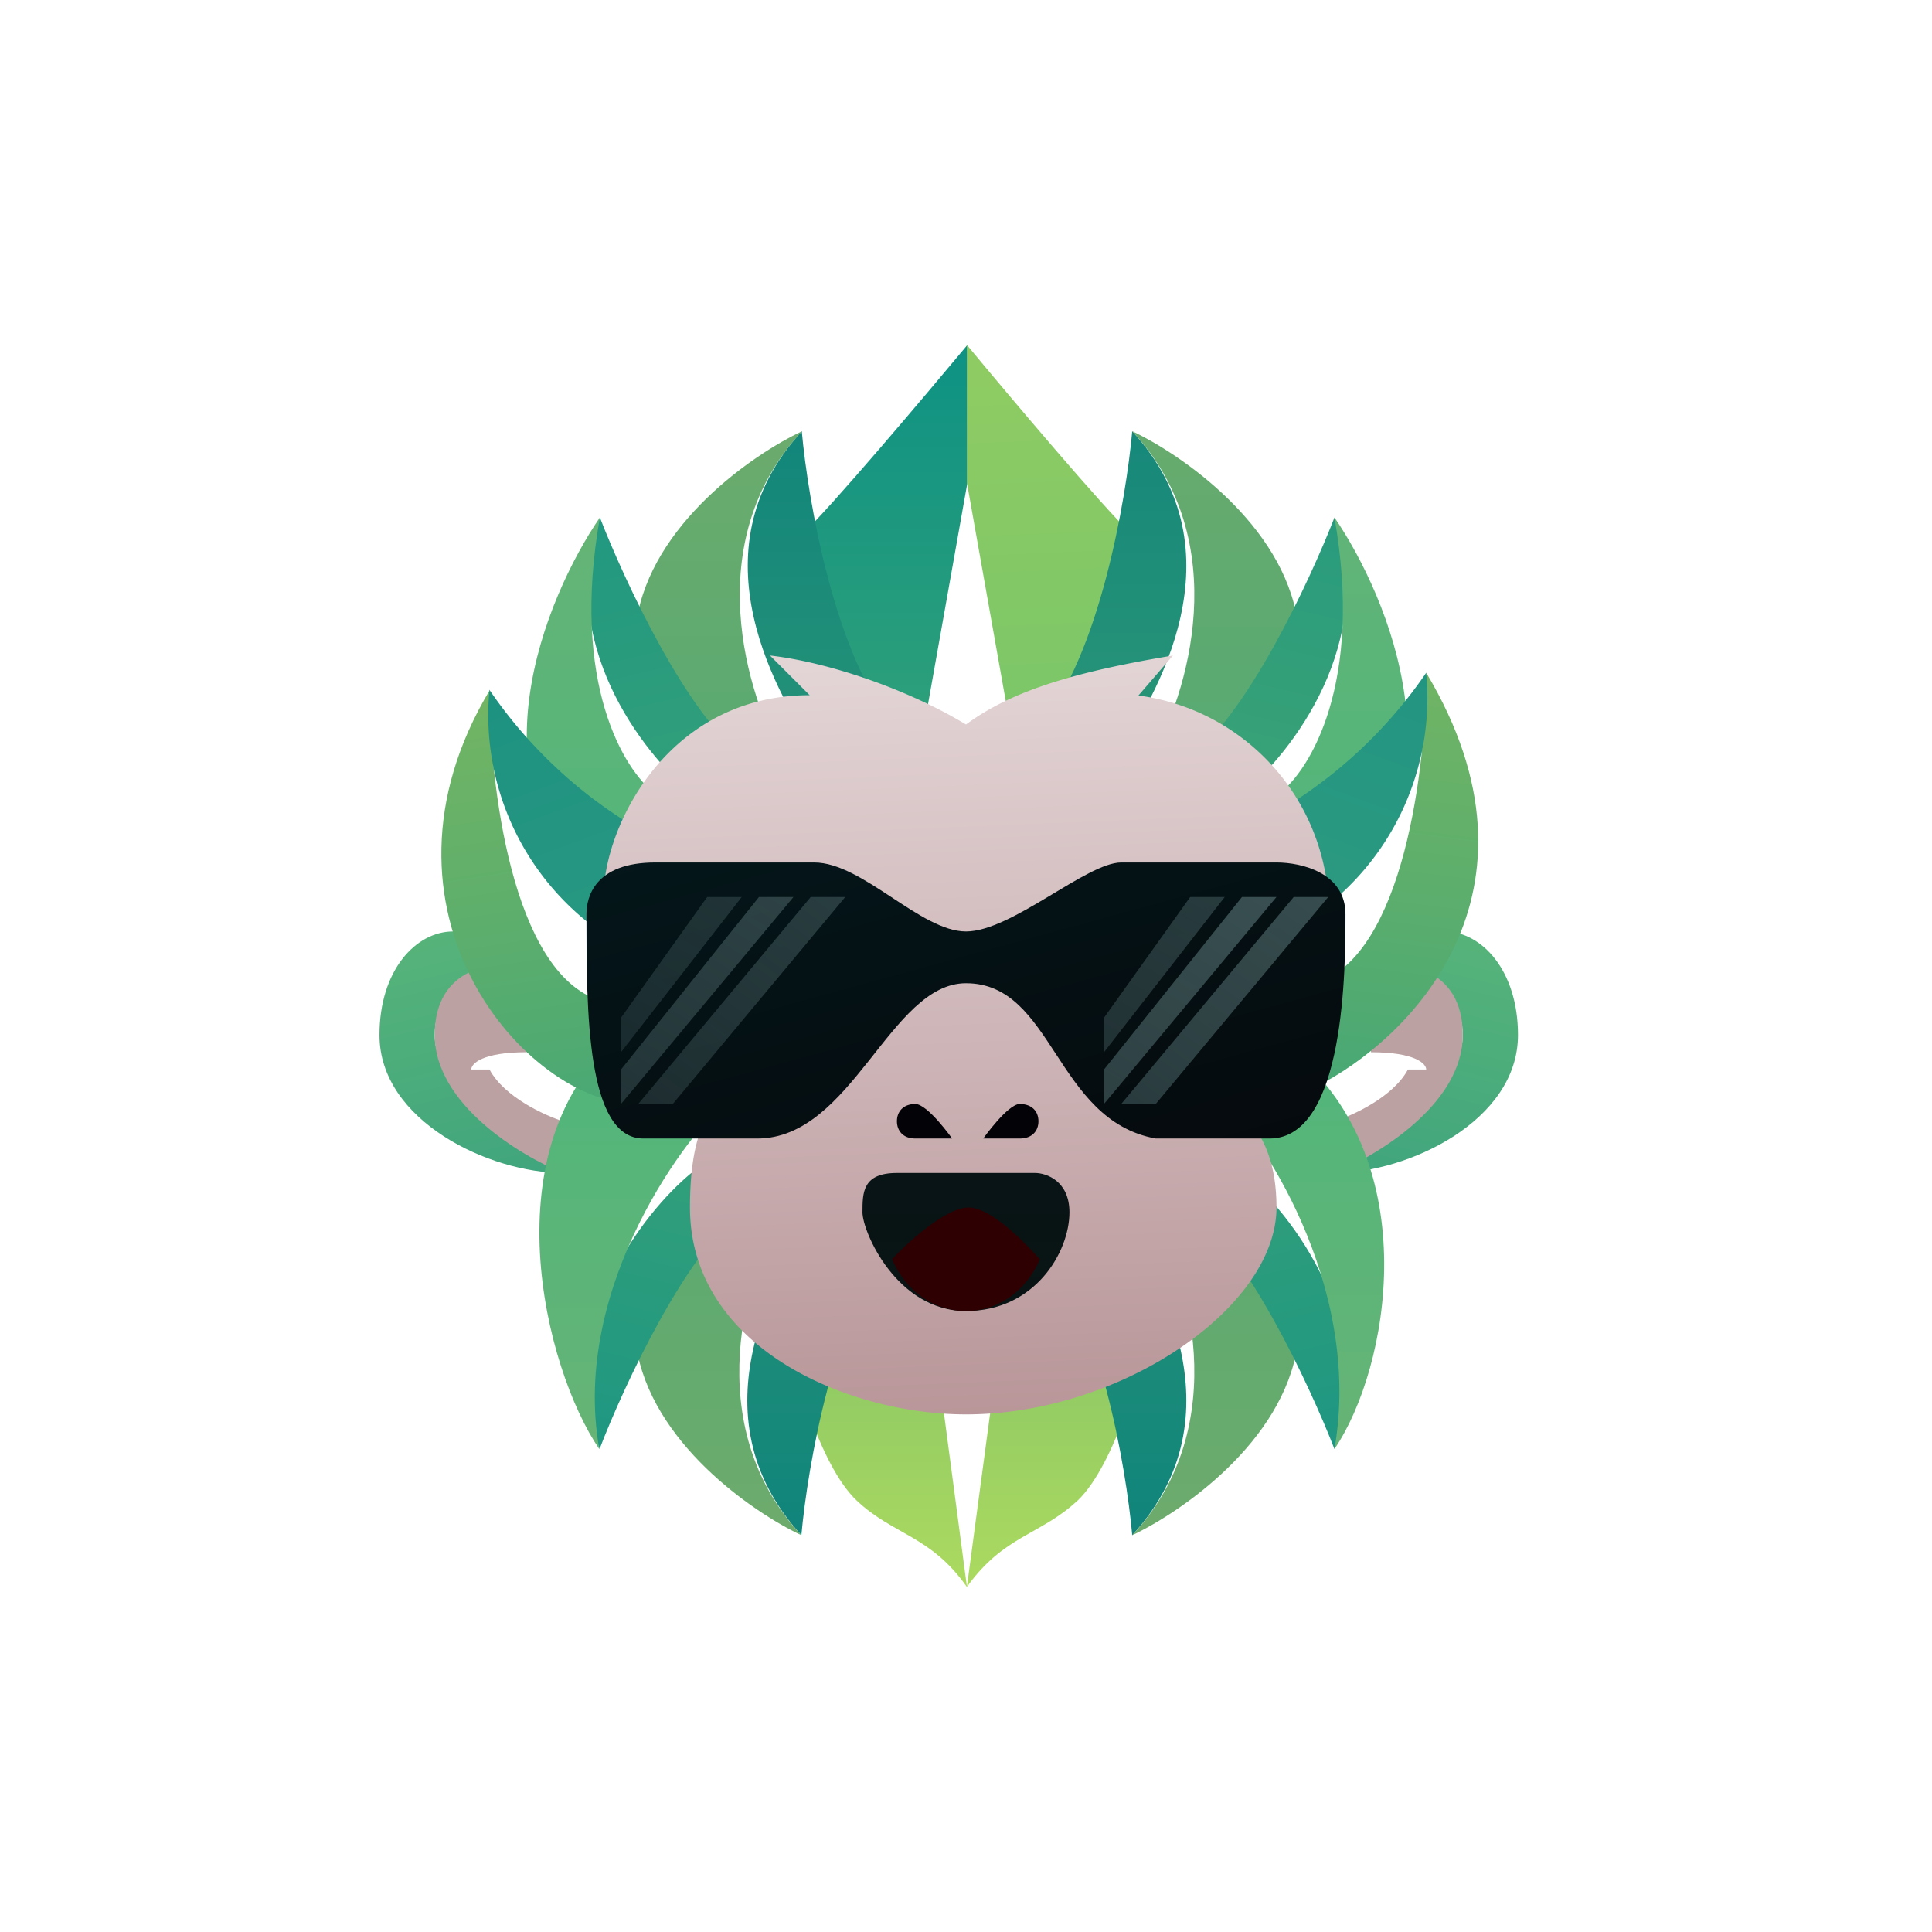 <svg xmlns="http://www.w3.org/2000/svg" width="24" height="24" fill="none" viewBox="0 0 24 24"><path fill="url(#DZOO__a)" d="M17.944 11.571c-.527 0-.913.287-.913.429.381 0 1.14.171 1.14.857s-1.063 1.427-1.594 1.714c.908 0 2.28-.643 2.28-1.714 0-.806-.455-1.286-.913-1.286"/><path fill="#BBA1A2" d="M18.171 12.857c0-.857-.759-.93-1.14-.857v1.071c.549 0 .686.142.686.215h-.227c-.185.343-.686.57-.913.643v.642c.531-.214 1.594-.857 1.594-1.714"/><path fill="url(#DZOO__b)" d="M5.627 11.571c.527 0 .913.287.913.429-.382 0-1.14.171-1.14.857s1.062 1.427 1.594 1.714c-.909 0-2.28-.643-2.28-1.714 0-.806.454-1.286.913-1.286"/><path fill="#BBA1A2" d="M5.4 12.857c0-.857.758-.93 1.14-.857v1.071c-.549 0-.686.142-.686.215h.227c.184.343.686.57.913.643v.642c-.532-.214-1.594-.857-1.594-1.714"/><path fill="url(#DZOO__c)" d="M9.96 6.643c.364-.343 1.521-1.715 2.057-2.357V6l-.686 3.857c-.609-.93-1.736-2.871-1.371-3.214"/><path fill="url(#DZOO__d)" d="M14.065 6.643c-.364-.343-1.521-1.715-2.053-2.357V6l.686 3.857c.609-.93 1.732-2.871 1.372-3.214z"/><path fill="url(#DZOO__e)" d="M11.1 9c-.729-.857-1.063-2.786-1.14-3.643-1.372 1.5-.3 3.287.227 4.071z"/><path fill="url(#DZOO__f)" d="M7.907 7.714c.184-1.2 1.444-2.07 2.057-2.357-1.282 1.372-.686 3.287-.232 4.071 0 0-.278.026-.458 0-.879-.12-1.367-1.714-1.367-1.714"/><path fill="url(#DZOO__g)" d="M12.925 9c.729-.857 1.063-2.786 1.14-3.643 1.372 1.5.305 3.287-.227 4.071z"/><path fill="url(#DZOO__h)" d="M16.118 7.714c-.18-1.2-1.444-2.07-2.053-2.357 1.277 1.372.686 3.287.227 4.071 0 0 .283.026.459 0 .883-.12 1.371-1.714 1.371-1.714z"/><path fill="url(#DZOO__i)" d="M9.274 9.429c-.729-.515-1.517-2.216-1.822-3-.548 1.542.532 2.927 1.14 3.428l.686-.428z"/><path fill="url(#DZOO__j)" d="M7.452 11.143c-1.645-1.372-.685-3.716 0-4.715-.364 2.058.3 3.142.686 3.43z"/><path fill="url(#DZOO__k)" d="M10.645 18.643c-.467-.437-.835-1.715-.913-2.357h1.826l.454 3.428c-.454-.643-.912-.643-1.367-1.071"/><path fill="url(#DZOO__l)" d="M13.384 18.643c.463-.437.836-1.715.913-2.357H12.47l-.459 3.428c.459-.643.913-.643 1.372-1.071"/><path fill="url(#DZOO__m)" d="M14.751 9.429c.729-.515 1.521-2.216 1.826-3 .544 1.542-.532 2.927-1.14 3.428z"/><path fill="url(#DZOO__n)" d="M16.577 11.143c1.641-1.372.685-3.716 0-4.715.364 2.058-.305 3.142-.686 3.43z"/><path fill="url(#DZOO__o)" d="M11.095 15.429c-.728.857-1.063 2.785-1.14 3.642-1.371-1.5-.304-3.287.227-4.071z"/><path fill="url(#DZOO__p)" d="M7.902 16.714c.18 1.2 1.445 2.07 2.053 2.357C8.678 17.7 9.27 15.784 9.728 15c0 0-.283-.026-.458 0-.883.12-1.372 1.714-1.372 1.714z"/><path fill="url(#DZOO__q)" d="M12.925 15.429c.729.857 1.063 2.785 1.14 3.642 1.372-1.5.305-3.287-.227-4.071z"/><path fill="url(#DZOO__r)" d="M16.118 16.714c-.18 1.2-1.444 2.07-2.053 2.357 1.277-1.371.686-3.287.227-4.071 0 0 .283-.026.459 0 .883.12 1.371 1.714 1.371 1.714z"/><path fill="url(#DZOO__s)" d="M9.27 15c-.729.514-1.522 2.216-1.822 3-.548-1.543.532-2.927 1.14-3.429l.686.429z"/><path fill="url(#DZOO__t)" d="M7.714 12.857c-1.642 1.372-.952 4.144-.27 5.143C7.08 15.943 8.618 14 9 13.714z"/><path fill="url(#DZOO__u)" d="M14.751 15c.729.514 1.521 2.216 1.826 3 .548-1.543-.532-2.927-1.14-3.429z"/><path fill="url(#DZOO__v)" d="M16.071 13.071c1.641 1.372 1.187 3.93.506 4.929.364-2.057-.986-3.999-1.363-4.286z"/><path fill="url(#DZOO__w)" d="M6.085 8.571c-1.645 2.743.455 5.143 1.822 5.143l-.455-1.286c-1.097-.342-1.371-2.712-1.371-3.857z"/><path fill="url(#DZOO__x)" d="M7.907 10.286A5.8 5.8 0 0 1 6.08 8.57a3.3 3.3 0 0 0 1.371 3z"/><path fill="url(#DZOO__y)" d="M17.717 8.357c1.641 2.743-.227 4.573-1.372 5.143v-1.286c1.097-.343 1.372-2.713 1.372-3.857"/><path fill="url(#DZOO__z)" d="M15.891 10.071a5.8 5.8 0 0 0 1.826-1.714 3.3 3.3 0 0 1-1.372 3z"/><path fill="url(#DZOO__A)" d="M7.5 11.121c0-.835.784-2.485 2.558-2.485l-.493-.493c.742.085 1.727.428 2.435.857.578-.429 1.388-.66 2.571-.857l-.429.497A2.72 2.72 0 0 1 16.5 11.12c0 .579-.129 1.886-1.513 2.482.33.081.87.403.87 1.397 0 1.243-1.929 2.571-3.857 2.571-1.479 0-3.429-.835-3.429-2.571 0-1.187.386-1.427.703-1.419-.823-.145-1.976-.831-1.774-2.46"/><path fill="url(#DZOO__B)" d="M8.142 10.714c-.754 0-.857.429-.857.643 0 1.2 0 2.786.707 2.786h1.415c1.178 0 1.65-1.929 2.593-1.929 1.088 0 1.105 1.702 2.357 1.929h1.414c.943 0 .943-2.143.943-2.786 0-.514-.544-.643-.857-.643h-1.929c-.428 0-1.363.857-1.928.857-.566 0-1.286-.857-1.886-.857z"/><path fill="url(#DZOO__C)" d="M7.714 13.071v-.428l1.071-1.5h.429z"/><path fill="url(#DZOO__D)" d="M13.714 13.071v-.428l1.071-1.5h.429z"/><path fill="url(#DZOO__E)" d="M7.714 13.714v-.428l1.714-2.143h.429z"/><path fill="url(#DZOO__F)" d="M13.714 13.714v-.428l1.714-2.143h.429z"/><path fill="url(#DZOO__G)" d="M8.357 13.714h-.429l2.143-2.571h.429z"/><path fill="url(#DZOO__H)" d="M14.357 13.714h-.429l2.143-2.571h.429z"/><path fill="url(#DZOO__I)" d="M12.857 14.571h-1.715c-.428 0-.428.245-.428.489s.428 1.226 1.286 1.226c.857 0 1.285-.733 1.285-1.226 0-.39-.287-.489-.428-.489"/><path fill="url(#DZOO__J)" d="M12.03 15c-.3 0-.823.501-.948.643.185.428.549.643.918.643.368 0 .732-.215.917-.643-.129-.142-.583-.643-.887-.643"/><path fill="#020207" d="M11.37 14.143h.458s-.304-.429-.458-.429c-.15 0-.228.095-.228.214 0 .12.078.215.228.215m1.298 0h-.454s.304-.429.454-.429c.154 0 .232.095.232.214 0 .12-.078.215-.232.215"/><defs><linearGradient id="DZOO__a" x1="16.039" x2="12.481" y1="5.388" y2="20.227" gradientUnits="userSpaceOnUse"><stop stop-color="#7BCC73"/><stop offset="1" stop-color="#158885"/></linearGradient><linearGradient id="DZOO__b" x1="7.532" x2="11.09" y1="5.388" y2="20.227" gradientUnits="userSpaceOnUse"><stop stop-color="#7BCC73"/><stop offset="1" stop-color="#158885"/></linearGradient><linearGradient id="DZOO__c" x1="11.765" x2="11.765" y1="4.286" y2="19.714" gradientUnits="userSpaceOnUse"><stop stop-color="#0E9284"/><stop offset="1" stop-color="#76BE62"/></linearGradient><linearGradient id="DZOO__d" x1="7.763" x2="8.386" y1="4.879" y2="19.86" gradientUnits="userSpaceOnUse"><stop stop-color="#8ECB63"/><stop offset="1" stop-color="#4DBA76"/></linearGradient><linearGradient id="DZOO__e" x1="12.262" x2="12.262" y1="4.286" y2="19.714" gradientUnits="userSpaceOnUse"><stop stop-color="#0D827C"/><stop offset="1" stop-color="#58B56E"/></linearGradient><linearGradient id="DZOO__f" x1="11.785" x2="11.785" y1="4.286" y2="19.671" gradientUnits="userSpaceOnUse"><stop stop-color="#70AB6B"/><stop offset="1" stop-color="#2EA881"/></linearGradient><linearGradient id="DZOO__g" x1="14.884" x2="14.884" y1="3.474" y2="18.902" gradientUnits="userSpaceOnUse"><stop stop-color="#0D827C"/><stop offset="1" stop-color="#58B56E"/></linearGradient><linearGradient id="DZOO__h" x1="14.909" x2="14.909" y1="3.476" y2="18.861" gradientUnits="userSpaceOnUse"><stop stop-color="#70AB6B"/><stop offset="1" stop-color="#2EA881"/></linearGradient><linearGradient id="DZOO__i" x1="5.792" x2="9.541" y1="5.25" y2="21.131" gradientUnits="userSpaceOnUse"><stop stop-color="#199584"/><stop offset="1" stop-color="#6AB562"/></linearGradient><linearGradient id="DZOO__j" x1="11.786" x2="11.786" y1="4.286" y2="19.714" gradientUnits="userSpaceOnUse"><stop stop-color="#6EB374"/><stop offset=".57" stop-color="#4AB67C"/><stop offset="1" stop-color="#74B960"/></linearGradient><linearGradient id="DZOO__k" x1="11.785" x2="11.785" y1="4.286" y2="19.714" gradientUnits="userSpaceOnUse"><stop stop-color="#12837F"/><stop offset="1" stop-color="#ACDA5F"/></linearGradient><linearGradient id="DZOO__l" x1="11.772" x2="11.772" y1="4.286" y2="19.714" gradientUnits="userSpaceOnUse"><stop stop-color="#12837F"/><stop offset="1" stop-color="#ACDA5F"/></linearGradient><linearGradient id="DZOO__m" x1="21.042" x2="17.296" y1="4.286" y2="20.168" gradientUnits="userSpaceOnUse"><stop stop-color="#199584"/><stop offset="1" stop-color="#6AB562"/></linearGradient><linearGradient id="DZOO__n" x1="15.827" x2="15.827" y1="3.584" y2="19.013" gradientUnits="userSpaceOnUse"><stop stop-color="#6EB374"/><stop offset=".57" stop-color="#4AB67C"/><stop offset="1" stop-color="#74B960"/></linearGradient><linearGradient id="DZOO__o" x1="12.266" x2="12.266" y1="19.714" y2="4.286" gradientUnits="userSpaceOnUse"><stop stop-color="#0D827C"/><stop offset="1" stop-color="#58B56E"/></linearGradient><linearGradient id="DZOO__p" x1="11.785" x2="11.785" y1="19.714" y2="4.329" gradientUnits="userSpaceOnUse"><stop stop-color="#70AB6B"/><stop offset="1" stop-color="#2EA881"/></linearGradient><linearGradient id="DZOO__q" x1="11.304" x2="11.304" y1="19.714" y2="4.286" gradientUnits="userSpaceOnUse"><stop stop-color="#0D827C"/><stop offset="1" stop-color="#58B56E"/></linearGradient><linearGradient id="DZOO__r" x1="11.785" x2="11.785" y1="19.714" y2="4.329" gradientUnits="userSpaceOnUse"><stop stop-color="#70AB6B"/><stop offset="1" stop-color="#2EA881"/></linearGradient><linearGradient id="DZOO__s" x1="5.792" x2="9.541" y1="18.75" y2="2.869" gradientUnits="userSpaceOnUse"><stop stop-color="#199584"/><stop offset="1" stop-color="#6AB562"/></linearGradient><linearGradient id="DZOO__t" x1="8.626" x2="8.626" y1="19.714" y2="5.571" gradientUnits="userSpaceOnUse"><stop stop-color="#6EB374"/><stop offset=".57" stop-color="#4AB67C"/><stop offset="1" stop-color="#74B960"/></linearGradient><linearGradient id="DZOO__u" x1="17.778" x2="14.015" y1="18.75" y2="2.861" gradientUnits="userSpaceOnUse"><stop stop-color="#199584"/><stop offset="1" stop-color="#6AB562"/></linearGradient><linearGradient id="DZOO__v" x1="15.238" x2="15.238" y1="19.714" y2="4.956" gradientUnits="userSpaceOnUse"><stop stop-color="#6EB374"/><stop offset=".57" stop-color="#4AB67C"/><stop offset="1" stop-color="#74B960"/></linearGradient><linearGradient id="DZOO__w" x1="6.88" x2="8.884" y1="6.214" y2="19.339" gradientUnits="userSpaceOnUse"><stop stop-color="#84BA5D"/><stop offset="1" stop-color="#1D9B85"/></linearGradient><linearGradient id="DZOO__x" x1="4.827" x2="10.56" y1="4.286" y2="19.901" gradientUnits="userSpaceOnUse"><stop stop-color="#108A82"/><stop offset="1" stop-color="#42A77F"/></linearGradient><linearGradient id="DZOO__y" x1="20.726" x2="19.046" y1="6.214" y2="19.431" gradientUnits="userSpaceOnUse"><stop stop-color="#84BA5D"/><stop offset="1" stop-color="#1D9B85"/></linearGradient><linearGradient id="DZOO__z" x1="23.98" x2="18.268" y1="4.286" y2="19.891" gradientUnits="userSpaceOnUse"><stop stop-color="#108A82"/><stop offset="1" stop-color="#42A77F"/></linearGradient><linearGradient id="DZOO__A" x1="11.851" x2="12.436" y1="5.506" y2="19.712" gradientUnits="userSpaceOnUse"><stop stop-color="#EFE6E7"/><stop offset="1" stop-color="#AF888B"/></linearGradient><linearGradient id="DZOO__B" x1="11.464" x2="14.665" y1="6.214" y2="17.879" gradientUnits="userSpaceOnUse"><stop stop-color="#041D21"/><stop offset="1" stop-color="#050306"/></linearGradient><linearGradient id="DZOO__C" x1="16.836" x2="7.286" y1="4.286" y2="21.169" gradientUnits="userSpaceOnUse"><stop stop-color="#394F51"/><stop offset="1" stop-color="#374D50" stop-opacity=".08"/></linearGradient><linearGradient id="DZOO__D" x1="16.836" x2="7.286" y1="4.286" y2="21.169" gradientUnits="userSpaceOnUse"><stop stop-color="#394F51"/><stop offset="1" stop-color="#374D50" stop-opacity=".08"/></linearGradient><linearGradient id="DZOO__E" x1="13.2" x2="5.791" y1="9.428" y2="21.653" gradientUnits="userSpaceOnUse"><stop stop-color="#394F51"/><stop offset="1" stop-color="#374D50" stop-opacity=".08"/></linearGradient><linearGradient id="DZOO__F" x1="13.2" x2="5.791" y1="9.428" y2="21.653" gradientUnits="userSpaceOnUse"><stop stop-color="#394F51"/><stop offset="1" stop-color="#374D50" stop-opacity=".08"/></linearGradient><linearGradient id="DZOO__G" x1="15.321" x2="7.37" y1="9.428" y2="20.36" gradientUnits="userSpaceOnUse"><stop stop-color="#394F51"/><stop offset="1" stop-color="#374D50" stop-opacity=".08"/></linearGradient><linearGradient id="DZOO__H" x1="15.321" x2="7.37" y1="9.428" y2="20.36" gradientUnits="userSpaceOnUse"><stop stop-color="#394F51"/><stop offset="1" stop-color="#374D50" stop-opacity=".08"/></linearGradient><linearGradient id="DZOO__I" x1="11.785" x2="11.785" y1="4.286" y2="19.714" gradientUnits="userSpaceOnUse"><stop stop-color="#021B1F"/><stop offset="1" stop-color="#0B1110"/></linearGradient><linearGradient id="DZOO__J" x1="15.123" x2="15.123" y1="1.714" y2="14.571" gradientUnits="userSpaceOnUse"><stop stop-color="#5C1B15"/><stop offset="1" stop-color="#2E0002"/></linearGradient></defs></svg>